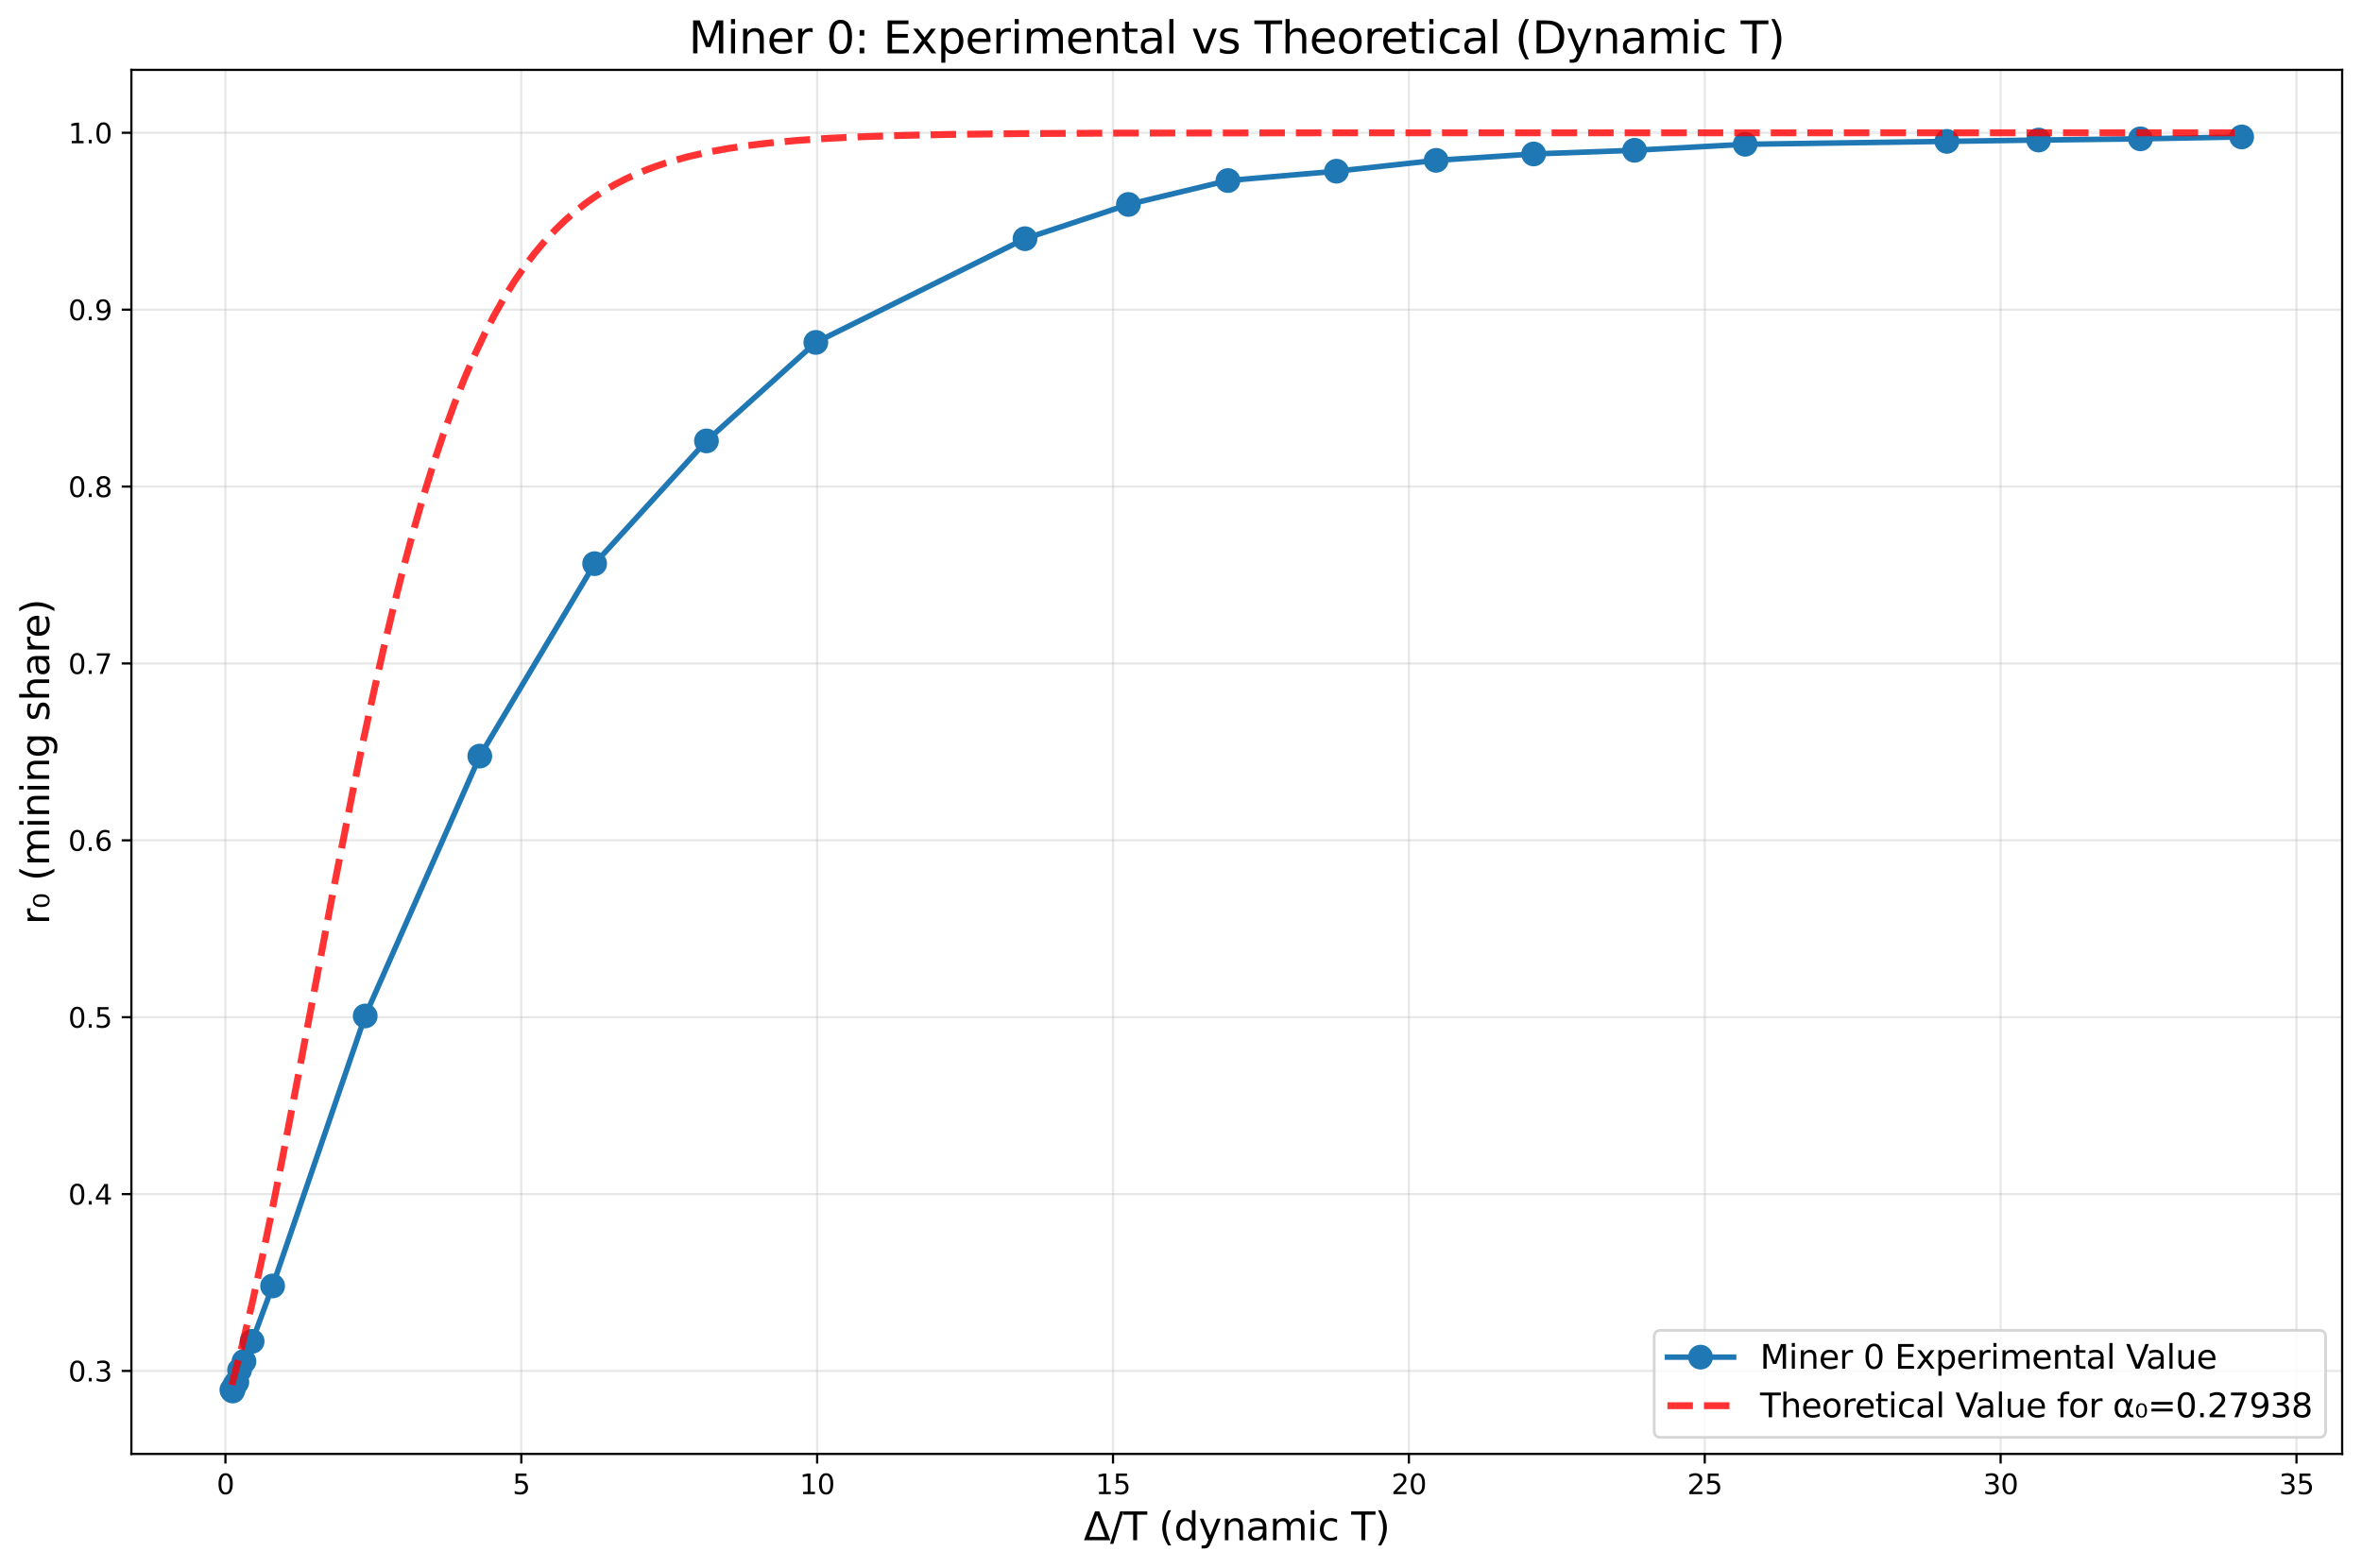 <?xml version="1.0" encoding="utf-8" standalone="no"?>
<!DOCTYPE svg PUBLIC "-//W3C//DTD SVG 1.1//EN"
  "http://www.w3.org/Graphics/SVG/1.1/DTD/svg11.dtd">
<svg xmlns:xlink="http://www.w3.org/1999/xlink" width="856.732pt" height="568.905pt" viewBox="0 0 856.732 568.905" xmlns="http://www.w3.org/2000/svg" version="1.1">
 <defs>
  <style type="text/css">*{stroke-linejoin: round; stroke-linecap: butt}</style>
 </defs>
 <g id="figure_1">
  <g id="patch_1">
   <path d="M 0 568.905 
L 856.732 568.905 
L 856.732 0 
L 0 0 
z
" style="fill: #ffffff"/>
  </g>
  <g id="axes_1">
   <g id="patch_2">
    <path d="M 47.653 527.477 
L 849.533 527.477 
L 849.533 25.358 
L 47.653 25.358 
z
" style="fill: #ffffff"/>
   </g>
   <g id="matplotlib.axis_1">
    <g id="xtick_1">
     <g id="line2d_1">
      <path d="M 81.767 527.477 
L 81.767 25.358 
" clip-path="url(#p41dcb97fe4)" style="fill: none; stroke: #b0b0b0; stroke-opacity: 0.3; stroke-width: 0.8; stroke-linecap: square"/>
     </g>
     <g id="line2d_2">
      <defs>
       <path id="mccdebe6bbb" d="M 0 0 
L 0 3.5 
" style="stroke: #000000; stroke-width: 0.8"/>
      </defs>
      <g>
       <use xlink:href="#mccdebe6bbb" x="81.767" y="527.477" style="stroke: #000000; stroke-width: 0.8"/>
      </g>
     </g>
     <g id="text_1">
      <!-- 0 -->
      <g transform="translate(78.586 542.076) scale(0.1 -0.1)">
       <defs>
        <path id="DejaVuSans-30" d="M 2034 4250 
Q 1547 4250 1301 3770 
Q 1056 3291 1056 2328 
Q 1056 1369 1301 889 
Q 1547 409 2034 409 
Q 2525 409 2770 889 
Q 3016 1369 3016 2328 
Q 3016 3291 2770 3770 
Q 2525 4250 2034 4250 
z
M 2034 4750 
Q 2819 4750 3233 4129 
Q 3647 3509 3647 2328 
Q 3647 1150 3233 529 
Q 2819 -91 2034 -91 
Q 1250 -91 836 529 
Q 422 1150 422 2328 
Q 422 3509 836 4129 
Q 1250 4750 2034 4750 
z
" transform="scale(0.016)"/>
       </defs>
       <use xlink:href="#DejaVuSans-30"/>
      </g>
     </g>
    </g>
    <g id="xtick_2">
     <g id="line2d_3">
      <path d="M 189.082 527.477 
L 189.082 25.358 
" clip-path="url(#p41dcb97fe4)" style="fill: none; stroke: #b0b0b0; stroke-opacity: 0.3; stroke-width: 0.8; stroke-linecap: square"/>
     </g>
     <g id="line2d_4">
      <g>
       <use xlink:href="#mccdebe6bbb" x="189.082" y="527.477" style="stroke: #000000; stroke-width: 0.8"/>
      </g>
     </g>
     <g id="text_2">
      <!-- 5 -->
      <g transform="translate(185.901 542.076) scale(0.1 -0.1)">
       <defs>
        <path id="DejaVuSans-35" d="M 691 4666 
L 3169 4666 
L 3169 4134 
L 1269 4134 
L 1269 2991 
Q 1406 3038 1543 3061 
Q 1681 3084 1819 3084 
Q 2600 3084 3056 2656 
Q 3513 2228 3513 1497 
Q 3513 744 3044 326 
Q 2575 -91 1722 -91 
Q 1428 -91 1123 -41 
Q 819 9 494 109 
L 494 744 
Q 775 591 1075 516 
Q 1375 441 1709 441 
Q 2250 441 2565 725 
Q 2881 1009 2881 1497 
Q 2881 1984 2565 2268 
Q 2250 2553 1709 2553 
Q 1456 2553 1204 2497 
Q 953 2441 691 2322 
L 691 4666 
z
" transform="scale(0.016)"/>
       </defs>
       <use xlink:href="#DejaVuSans-35"/>
      </g>
     </g>
    </g>
    <g id="xtick_3">
     <g id="line2d_5">
      <path d="M 296.396 527.477 
L 296.396 25.358 
" clip-path="url(#p41dcb97fe4)" style="fill: none; stroke: #b0b0b0; stroke-opacity: 0.3; stroke-width: 0.8; stroke-linecap: square"/>
     </g>
     <g id="line2d_6">
      <g>
       <use xlink:href="#mccdebe6bbb" x="296.396" y="527.477" style="stroke: #000000; stroke-width: 0.8"/>
      </g>
     </g>
     <g id="text_3">
      <!-- 10 -->
      <g transform="translate(290.034 542.076) scale(0.1 -0.1)">
       <defs>
        <path id="DejaVuSans-31" d="M 794 531 
L 1825 531 
L 1825 4091 
L 703 3866 
L 703 4441 
L 1819 4666 
L 2450 4666 
L 2450 531 
L 3481 531 
L 3481 0 
L 794 0 
L 794 531 
z
" transform="scale(0.016)"/>
       </defs>
       <use xlink:href="#DejaVuSans-31"/>
       <use xlink:href="#DejaVuSans-30" transform="translate(63.623 0)"/>
      </g>
     </g>
    </g>
    <g id="xtick_4">
     <g id="line2d_7">
      <path d="M 403.711 527.477 
L 403.711 25.358 
" clip-path="url(#p41dcb97fe4)" style="fill: none; stroke: #b0b0b0; stroke-opacity: 0.3; stroke-width: 0.8; stroke-linecap: square"/>
     </g>
     <g id="line2d_8">
      <g>
       <use xlink:href="#mccdebe6bbb" x="403.711" y="527.477" style="stroke: #000000; stroke-width: 0.8"/>
      </g>
     </g>
     <g id="text_4">
      <!-- 15 -->
      <g transform="translate(397.348 542.076) scale(0.1 -0.1)">
       <use xlink:href="#DejaVuSans-31"/>
       <use xlink:href="#DejaVuSans-35" transform="translate(63.623 0)"/>
      </g>
     </g>
    </g>
    <g id="xtick_5">
     <g id="line2d_9">
      <path d="M 511.025 527.477 
L 511.025 25.358 
" clip-path="url(#p41dcb97fe4)" style="fill: none; stroke: #b0b0b0; stroke-opacity: 0.3; stroke-width: 0.8; stroke-linecap: square"/>
     </g>
     <g id="line2d_10">
      <g>
       <use xlink:href="#mccdebe6bbb" x="511.025" y="527.477" style="stroke: #000000; stroke-width: 0.8"/>
      </g>
     </g>
     <g id="text_5">
      <!-- 20 -->
      <g transform="translate(504.663 542.076) scale(0.1 -0.1)">
       <defs>
        <path id="DejaVuSans-32" d="M 1228 531 
L 3431 531 
L 3431 0 
L 469 0 
L 469 531 
Q 828 903 1448 1529 
Q 2069 2156 2228 2338 
Q 2531 2678 2651 2914 
Q 2772 3150 2772 3378 
Q 2772 3750 2511 3984 
Q 2250 4219 1831 4219 
Q 1534 4219 1204 4116 
Q 875 4013 500 3803 
L 500 4441 
Q 881 4594 1212 4672 
Q 1544 4750 1819 4750 
Q 2544 4750 2975 4387 
Q 3406 4025 3406 3419 
Q 3406 3131 3298 2873 
Q 3191 2616 2906 2266 
Q 2828 2175 2409 1742 
Q 1991 1309 1228 531 
z
" transform="scale(0.016)"/>
       </defs>
       <use xlink:href="#DejaVuSans-32"/>
       <use xlink:href="#DejaVuSans-30" transform="translate(63.623 0)"/>
      </g>
     </g>
    </g>
    <g id="xtick_6">
     <g id="line2d_11">
      <path d="M 618.34 527.477 
L 618.34 25.358 
" clip-path="url(#p41dcb97fe4)" style="fill: none; stroke: #b0b0b0; stroke-opacity: 0.3; stroke-width: 0.8; stroke-linecap: square"/>
     </g>
     <g id="line2d_12">
      <g>
       <use xlink:href="#mccdebe6bbb" x="618.34" y="527.477" style="stroke: #000000; stroke-width: 0.8"/>
      </g>
     </g>
     <g id="text_6">
      <!-- 25 -->
      <g transform="translate(611.978 542.076) scale(0.1 -0.1)">
       <use xlink:href="#DejaVuSans-32"/>
       <use xlink:href="#DejaVuSans-35" transform="translate(63.623 0)"/>
      </g>
     </g>
    </g>
    <g id="xtick_7">
     <g id="line2d_13">
      <path d="M 725.655 527.477 
L 725.655 25.358 
" clip-path="url(#p41dcb97fe4)" style="fill: none; stroke: #b0b0b0; stroke-opacity: 0.3; stroke-width: 0.8; stroke-linecap: square"/>
     </g>
     <g id="line2d_14">
      <g>
       <use xlink:href="#mccdebe6bbb" x="725.655" y="527.477" style="stroke: #000000; stroke-width: 0.8"/>
      </g>
     </g>
     <g id="text_7">
      <!-- 30 -->
      <g transform="translate(719.292 542.076) scale(0.1 -0.1)">
       <defs>
        <path id="DejaVuSans-33" d="M 2597 2516 
Q 3050 2419 3304 2112 
Q 3559 1806 3559 1356 
Q 3559 666 3084 287 
Q 2609 -91 1734 -91 
Q 1441 -91 1130 -33 
Q 819 25 488 141 
L 488 750 
Q 750 597 1062 519 
Q 1375 441 1716 441 
Q 2309 441 2620 675 
Q 2931 909 2931 1356 
Q 2931 1769 2642 2001 
Q 2353 2234 1838 2234 
L 1294 2234 
L 1294 2753 
L 1863 2753 
Q 2328 2753 2575 2939 
Q 2822 3125 2822 3475 
Q 2822 3834 2567 4026 
Q 2313 4219 1838 4219 
Q 1578 4219 1281 4162 
Q 984 4106 628 3988 
L 628 4550 
Q 988 4650 1302 4700 
Q 1616 4750 1894 4750 
Q 2613 4750 3031 4423 
Q 3450 4097 3450 3541 
Q 3450 3153 3228 2886 
Q 3006 2619 2597 2516 
z
" transform="scale(0.016)"/>
       </defs>
       <use xlink:href="#DejaVuSans-33"/>
       <use xlink:href="#DejaVuSans-30" transform="translate(63.623 0)"/>
      </g>
     </g>
    </g>
    <g id="xtick_8">
     <g id="line2d_15">
      <path d="M 832.969 527.477 
L 832.969 25.358 
" clip-path="url(#p41dcb97fe4)" style="fill: none; stroke: #b0b0b0; stroke-opacity: 0.3; stroke-width: 0.8; stroke-linecap: square"/>
     </g>
     <g id="line2d_16">
      <g>
       <use xlink:href="#mccdebe6bbb" x="832.969" y="527.477" style="stroke: #000000; stroke-width: 0.8"/>
      </g>
     </g>
     <g id="text_8">
      <!-- 35 -->
      <g transform="translate(826.607 542.076) scale(0.1 -0.1)">
       <use xlink:href="#DejaVuSans-33"/>
       <use xlink:href="#DejaVuSans-35" transform="translate(63.623 0)"/>
      </g>
     </g>
    </g>
    <g id="text_9">
     <!-- Δ/T (dynamic T) -->
     <g transform="translate(393.058 558.793) scale(0.14 -0.14)">
      <defs>
       <path id="DejaVuSans-394" d="M 2188 4044 
L 906 525 
L 3472 525 
L 2188 4044 
z
M 50 0 
L 1831 4666 
L 2547 4666 
L 4325 0 
L 50 0 
z
" transform="scale(0.016)"/>
       <path id="DejaVuSans-2f" d="M 1625 4666 
L 2156 4666 
L 531 -594 
L 0 -594 
L 1625 4666 
z
" transform="scale(0.016)"/>
       <path id="DejaVuSans-54" d="M -19 4666 
L 3928 4666 
L 3928 4134 
L 2272 4134 
L 2272 0 
L 1638 0 
L 1638 4134 
L -19 4134 
L -19 4666 
z
" transform="scale(0.016)"/>
       <path id="DejaVuSans-20" transform="scale(0.016)"/>
       <path id="DejaVuSans-28" d="M 1984 4856 
Q 1566 4138 1362 3434 
Q 1159 2731 1159 2009 
Q 1159 1288 1364 580 
Q 1569 -128 1984 -844 
L 1484 -844 
Q 1016 -109 783 600 
Q 550 1309 550 2009 
Q 550 2706 781 3412 
Q 1013 4119 1484 4856 
L 1984 4856 
z
" transform="scale(0.016)"/>
       <path id="DejaVuSans-64" d="M 2906 2969 
L 2906 4863 
L 3481 4863 
L 3481 0 
L 2906 0 
L 2906 525 
Q 2725 213 2448 61 
Q 2172 -91 1784 -91 
Q 1150 -91 751 415 
Q 353 922 353 1747 
Q 353 2572 751 3078 
Q 1150 3584 1784 3584 
Q 2172 3584 2448 3432 
Q 2725 3281 2906 2969 
z
M 947 1747 
Q 947 1113 1208 752 
Q 1469 391 1925 391 
Q 2381 391 2643 752 
Q 2906 1113 2906 1747 
Q 2906 2381 2643 2742 
Q 2381 3103 1925 3103 
Q 1469 3103 1208 2742 
Q 947 2381 947 1747 
z
" transform="scale(0.016)"/>
       <path id="DejaVuSans-79" d="M 2059 -325 
Q 1816 -950 1584 -1140 
Q 1353 -1331 966 -1331 
L 506 -1331 
L 506 -850 
L 844 -850 
Q 1081 -850 1212 -737 
Q 1344 -625 1503 -206 
L 1606 56 
L 191 3500 
L 800 3500 
L 1894 763 
L 2988 3500 
L 3597 3500 
L 2059 -325 
z
" transform="scale(0.016)"/>
       <path id="DejaVuSans-6e" d="M 3513 2113 
L 3513 0 
L 2938 0 
L 2938 2094 
Q 2938 2591 2744 2837 
Q 2550 3084 2163 3084 
Q 1697 3084 1428 2787 
Q 1159 2491 1159 1978 
L 1159 0 
L 581 0 
L 581 3500 
L 1159 3500 
L 1159 2956 
Q 1366 3272 1645 3428 
Q 1925 3584 2291 3584 
Q 2894 3584 3203 3211 
Q 3513 2838 3513 2113 
z
" transform="scale(0.016)"/>
       <path id="DejaVuSans-61" d="M 2194 1759 
Q 1497 1759 1228 1600 
Q 959 1441 959 1056 
Q 959 750 1161 570 
Q 1363 391 1709 391 
Q 2188 391 2477 730 
Q 2766 1069 2766 1631 
L 2766 1759 
L 2194 1759 
z
M 3341 1997 
L 3341 0 
L 2766 0 
L 2766 531 
Q 2569 213 2275 61 
Q 1981 -91 1556 -91 
Q 1019 -91 701 211 
Q 384 513 384 1019 
Q 384 1609 779 1909 
Q 1175 2209 1959 2209 
L 2766 2209 
L 2766 2266 
Q 2766 2663 2505 2880 
Q 2244 3097 1772 3097 
Q 1472 3097 1187 3025 
Q 903 2953 641 2809 
L 641 3341 
Q 956 3463 1253 3523 
Q 1550 3584 1831 3584 
Q 2591 3584 2966 3190 
Q 3341 2797 3341 1997 
z
" transform="scale(0.016)"/>
       <path id="DejaVuSans-6d" d="M 3328 2828 
Q 3544 3216 3844 3400 
Q 4144 3584 4550 3584 
Q 5097 3584 5394 3201 
Q 5691 2819 5691 2113 
L 5691 0 
L 5113 0 
L 5113 2094 
Q 5113 2597 4934 2840 
Q 4756 3084 4391 3084 
Q 3944 3084 3684 2787 
Q 3425 2491 3425 1978 
L 3425 0 
L 2847 0 
L 2847 2094 
Q 2847 2600 2669 2842 
Q 2491 3084 2119 3084 
Q 1678 3084 1418 2786 
Q 1159 2488 1159 1978 
L 1159 0 
L 581 0 
L 581 3500 
L 1159 3500 
L 1159 2956 
Q 1356 3278 1631 3431 
Q 1906 3584 2284 3584 
Q 2666 3584 2933 3390 
Q 3200 3197 3328 2828 
z
" transform="scale(0.016)"/>
       <path id="DejaVuSans-69" d="M 603 3500 
L 1178 3500 
L 1178 0 
L 603 0 
L 603 3500 
z
M 603 4863 
L 1178 4863 
L 1178 4134 
L 603 4134 
L 603 4863 
z
" transform="scale(0.016)"/>
       <path id="DejaVuSans-63" d="M 3122 3366 
L 3122 2828 
Q 2878 2963 2633 3030 
Q 2388 3097 2138 3097 
Q 1578 3097 1268 2742 
Q 959 2388 959 1747 
Q 959 1106 1268 751 
Q 1578 397 2138 397 
Q 2388 397 2633 464 
Q 2878 531 3122 666 
L 3122 134 
Q 2881 22 2623 -34 
Q 2366 -91 2075 -91 
Q 1284 -91 818 406 
Q 353 903 353 1747 
Q 353 2603 823 3093 
Q 1294 3584 2113 3584 
Q 2378 3584 2631 3529 
Q 2884 3475 3122 3366 
z
" transform="scale(0.016)"/>
       <path id="DejaVuSans-29" d="M 513 4856 
L 1013 4856 
Q 1481 4119 1714 3412 
Q 1947 2706 1947 2009 
Q 1947 1309 1714 600 
Q 1481 -109 1013 -844 
L 513 -844 
Q 928 -128 1133 580 
Q 1338 1288 1338 2009 
Q 1338 2731 1133 3434 
Q 928 4138 513 4856 
z
" transform="scale(0.016)"/>
      </defs>
      <use xlink:href="#DejaVuSans-394"/>
      <use xlink:href="#DejaVuSans-2f" transform="translate(68.408 0)"/>
      <use xlink:href="#DejaVuSans-54" transform="translate(102.1 0)"/>
      <use xlink:href="#DejaVuSans-20" transform="translate(163.184 0)"/>
      <use xlink:href="#DejaVuSans-28" transform="translate(194.971 0)"/>
      <use xlink:href="#DejaVuSans-64" transform="translate(233.984 0)"/>
      <use xlink:href="#DejaVuSans-79" transform="translate(297.461 0)"/>
      <use xlink:href="#DejaVuSans-6e" transform="translate(356.641 0)"/>
      <use xlink:href="#DejaVuSans-61" transform="translate(420.02 0)"/>
      <use xlink:href="#DejaVuSans-6d" transform="translate(481.299 0)"/>
      <use xlink:href="#DejaVuSans-69" transform="translate(578.711 0)"/>
      <use xlink:href="#DejaVuSans-63" transform="translate(606.494 0)"/>
      <use xlink:href="#DejaVuSans-20" transform="translate(661.475 0)"/>
      <use xlink:href="#DejaVuSans-54" transform="translate(693.262 0)"/>
      <use xlink:href="#DejaVuSans-29" transform="translate(754.346 0)"/>
     </g>
    </g>
   </g>
   <g id="matplotlib.axis_2">
    <g id="ytick_1">
     <g id="line2d_17">
      <path d="M 47.653 497.383 
L 849.533 497.383 
" clip-path="url(#p41dcb97fe4)" style="fill: none; stroke: #b0b0b0; stroke-opacity: 0.3; stroke-width: 0.8; stroke-linecap: square"/>
     </g>
     <g id="line2d_18">
      <defs>
       <path id="me0d3c11b0d" d="M 0 0 
L -3.5 0 
" style="stroke: #000000; stroke-width: 0.8"/>
      </defs>
      <g>
       <use xlink:href="#me0d3c11b0d" x="47.653" y="497.383" style="stroke: #000000; stroke-width: 0.8"/>
      </g>
     </g>
     <g id="text_10">
      <!-- 0.3 -->
      <g transform="translate(24.749 501.182) scale(0.1 -0.1)">
       <defs>
        <path id="DejaVuSans-2e" d="M 684 794 
L 1344 794 
L 1344 0 
L 684 0 
L 684 794 
z
" transform="scale(0.016)"/>
       </defs>
       <use xlink:href="#DejaVuSans-30"/>
       <use xlink:href="#DejaVuSans-2e" transform="translate(63.623 0)"/>
       <use xlink:href="#DejaVuSans-33" transform="translate(95.41 0)"/>
      </g>
     </g>
    </g>
    <g id="ytick_2">
     <g id="line2d_19">
      <path d="M 47.653 433.211 
L 849.533 433.211 
" clip-path="url(#p41dcb97fe4)" style="fill: none; stroke: #b0b0b0; stroke-opacity: 0.3; stroke-width: 0.8; stroke-linecap: square"/>
     </g>
     <g id="line2d_20">
      <g>
       <use xlink:href="#me0d3c11b0d" x="47.653" y="433.211" style="stroke: #000000; stroke-width: 0.8"/>
      </g>
     </g>
     <g id="text_11">
      <!-- 0.4 -->
      <g transform="translate(24.749 437.011) scale(0.1 -0.1)">
       <defs>
        <path id="DejaVuSans-34" d="M 2419 4116 
L 825 1625 
L 2419 1625 
L 2419 4116 
z
M 2253 4666 
L 3047 4666 
L 3047 1625 
L 3713 1625 
L 3713 1100 
L 3047 1100 
L 3047 0 
L 2419 0 
L 2419 1100 
L 313 1100 
L 313 1709 
L 2253 4666 
z
" transform="scale(0.016)"/>
       </defs>
       <use xlink:href="#DejaVuSans-30"/>
       <use xlink:href="#DejaVuSans-2e" transform="translate(63.623 0)"/>
       <use xlink:href="#DejaVuSans-34" transform="translate(95.41 0)"/>
      </g>
     </g>
    </g>
    <g id="ytick_3">
     <g id="line2d_21">
      <path d="M 47.653 369.04 
L 849.533 369.04 
" clip-path="url(#p41dcb97fe4)" style="fill: none; stroke: #b0b0b0; stroke-opacity: 0.3; stroke-width: 0.8; stroke-linecap: square"/>
     </g>
     <g id="line2d_22">
      <g>
       <use xlink:href="#me0d3c11b0d" x="47.653" y="369.04" style="stroke: #000000; stroke-width: 0.8"/>
      </g>
     </g>
     <g id="text_12">
      <!-- 0.5 -->
      <g transform="translate(24.749 372.839) scale(0.1 -0.1)">
       <use xlink:href="#DejaVuSans-30"/>
       <use xlink:href="#DejaVuSans-2e" transform="translate(63.623 0)"/>
       <use xlink:href="#DejaVuSans-35" transform="translate(95.41 0)"/>
      </g>
     </g>
    </g>
    <g id="ytick_4">
     <g id="line2d_23">
      <path d="M 47.653 304.868 
L 849.533 304.868 
" clip-path="url(#p41dcb97fe4)" style="fill: none; stroke: #b0b0b0; stroke-opacity: 0.3; stroke-width: 0.8; stroke-linecap: square"/>
     </g>
     <g id="line2d_24">
      <g>
       <use xlink:href="#me0d3c11b0d" x="47.653" y="304.868" style="stroke: #000000; stroke-width: 0.8"/>
      </g>
     </g>
     <g id="text_13">
      <!-- 0.6 -->
      <g transform="translate(24.749 308.667) scale(0.1 -0.1)">
       <defs>
        <path id="DejaVuSans-36" d="M 2113 2584 
Q 1688 2584 1439 2293 
Q 1191 2003 1191 1497 
Q 1191 994 1439 701 
Q 1688 409 2113 409 
Q 2538 409 2786 701 
Q 3034 994 3034 1497 
Q 3034 2003 2786 2293 
Q 2538 2584 2113 2584 
z
M 3366 4563 
L 3366 3988 
Q 3128 4100 2886 4159 
Q 2644 4219 2406 4219 
Q 1781 4219 1451 3797 
Q 1122 3375 1075 2522 
Q 1259 2794 1537 2939 
Q 1816 3084 2150 3084 
Q 2853 3084 3261 2657 
Q 3669 2231 3669 1497 
Q 3669 778 3244 343 
Q 2819 -91 2113 -91 
Q 1303 -91 875 529 
Q 447 1150 447 2328 
Q 447 3434 972 4092 
Q 1497 4750 2381 4750 
Q 2619 4750 2861 4703 
Q 3103 4656 3366 4563 
z
" transform="scale(0.016)"/>
       </defs>
       <use xlink:href="#DejaVuSans-30"/>
       <use xlink:href="#DejaVuSans-2e" transform="translate(63.623 0)"/>
       <use xlink:href="#DejaVuSans-36" transform="translate(95.41 0)"/>
      </g>
     </g>
    </g>
    <g id="ytick_5">
     <g id="line2d_25">
      <path d="M 47.653 240.696 
L 849.533 240.696 
" clip-path="url(#p41dcb97fe4)" style="fill: none; stroke: #b0b0b0; stroke-opacity: 0.3; stroke-width: 0.8; stroke-linecap: square"/>
     </g>
     <g id="line2d_26">
      <g>
       <use xlink:href="#me0d3c11b0d" x="47.653" y="240.696" style="stroke: #000000; stroke-width: 0.8"/>
      </g>
     </g>
     <g id="text_14">
      <!-- 0.7 -->
      <g transform="translate(24.749 244.496) scale(0.1 -0.1)">
       <defs>
        <path id="DejaVuSans-37" d="M 525 4666 
L 3525 4666 
L 3525 4397 
L 1831 0 
L 1172 0 
L 2766 4134 
L 525 4134 
L 525 4666 
z
" transform="scale(0.016)"/>
       </defs>
       <use xlink:href="#DejaVuSans-30"/>
       <use xlink:href="#DejaVuSans-2e" transform="translate(63.623 0)"/>
       <use xlink:href="#DejaVuSans-37" transform="translate(95.41 0)"/>
      </g>
     </g>
    </g>
    <g id="ytick_6">
     <g id="line2d_27">
      <path d="M 47.653 176.525 
L 849.533 176.525 
" clip-path="url(#p41dcb97fe4)" style="fill: none; stroke: #b0b0b0; stroke-opacity: 0.3; stroke-width: 0.8; stroke-linecap: square"/>
     </g>
     <g id="line2d_28">
      <g>
       <use xlink:href="#me0d3c11b0d" x="47.653" y="176.525" style="stroke: #000000; stroke-width: 0.8"/>
      </g>
     </g>
     <g id="text_15">
      <!-- 0.8 -->
      <g transform="translate(24.749 180.324) scale(0.1 -0.1)">
       <defs>
        <path id="DejaVuSans-38" d="M 2034 2216 
Q 1584 2216 1326 1975 
Q 1069 1734 1069 1313 
Q 1069 891 1326 650 
Q 1584 409 2034 409 
Q 2484 409 2743 651 
Q 3003 894 3003 1313 
Q 3003 1734 2745 1975 
Q 2488 2216 2034 2216 
z
M 1403 2484 
Q 997 2584 770 2862 
Q 544 3141 544 3541 
Q 544 4100 942 4425 
Q 1341 4750 2034 4750 
Q 2731 4750 3128 4425 
Q 3525 4100 3525 3541 
Q 3525 3141 3298 2862 
Q 3072 2584 2669 2484 
Q 3125 2378 3379 2068 
Q 3634 1759 3634 1313 
Q 3634 634 3220 271 
Q 2806 -91 2034 -91 
Q 1263 -91 848 271 
Q 434 634 434 1313 
Q 434 1759 690 2068 
Q 947 2378 1403 2484 
z
M 1172 3481 
Q 1172 3119 1398 2916 
Q 1625 2713 2034 2713 
Q 2441 2713 2670 2916 
Q 2900 3119 2900 3481 
Q 2900 3844 2670 4047 
Q 2441 4250 2034 4250 
Q 1625 4250 1398 4047 
Q 1172 3844 1172 3481 
z
" transform="scale(0.016)"/>
       </defs>
       <use xlink:href="#DejaVuSans-30"/>
       <use xlink:href="#DejaVuSans-2e" transform="translate(63.623 0)"/>
       <use xlink:href="#DejaVuSans-38" transform="translate(95.41 0)"/>
      </g>
     </g>
    </g>
    <g id="ytick_7">
     <g id="line2d_29">
      <path d="M 47.653 112.353 
L 849.533 112.353 
" clip-path="url(#p41dcb97fe4)" style="fill: none; stroke: #b0b0b0; stroke-opacity: 0.3; stroke-width: 0.8; stroke-linecap: square"/>
     </g>
     <g id="line2d_30">
      <g>
       <use xlink:href="#me0d3c11b0d" x="47.653" y="112.353" style="stroke: #000000; stroke-width: 0.8"/>
      </g>
     </g>
     <g id="text_16">
      <!-- 0.9 -->
      <g transform="translate(24.749 116.152) scale(0.1 -0.1)">
       <defs>
        <path id="DejaVuSans-39" d="M 703 97 
L 703 672 
Q 941 559 1184 500 
Q 1428 441 1663 441 
Q 2288 441 2617 861 
Q 2947 1281 2994 2138 
Q 2813 1869 2534 1725 
Q 2256 1581 1919 1581 
Q 1219 1581 811 2004 
Q 403 2428 403 3163 
Q 403 3881 828 4315 
Q 1253 4750 1959 4750 
Q 2769 4750 3195 4129 
Q 3622 3509 3622 2328 
Q 3622 1225 3098 567 
Q 2575 -91 1691 -91 
Q 1453 -91 1209 -44 
Q 966 3 703 97 
z
M 1959 2075 
Q 2384 2075 2632 2365 
Q 2881 2656 2881 3163 
Q 2881 3666 2632 3958 
Q 2384 4250 1959 4250 
Q 1534 4250 1286 3958 
Q 1038 3666 1038 3163 
Q 1038 2656 1286 2365 
Q 1534 2075 1959 2075 
z
" transform="scale(0.016)"/>
       </defs>
       <use xlink:href="#DejaVuSans-30"/>
       <use xlink:href="#DejaVuSans-2e" transform="translate(63.623 0)"/>
       <use xlink:href="#DejaVuSans-39" transform="translate(95.41 0)"/>
      </g>
     </g>
    </g>
    <g id="ytick_8">
     <g id="line2d_31">
      <path d="M 47.653 48.181 
L 849.533 48.181 
" clip-path="url(#p41dcb97fe4)" style="fill: none; stroke: #b0b0b0; stroke-opacity: 0.3; stroke-width: 0.8; stroke-linecap: square"/>
     </g>
     <g id="line2d_32">
      <g>
       <use xlink:href="#me0d3c11b0d" x="47.653" y="48.181" style="stroke: #000000; stroke-width: 0.8"/>
      </g>
     </g>
     <g id="text_17">
      <!-- 1.0 -->
      <g transform="translate(24.749 51.98) scale(0.1 -0.1)">
       <use xlink:href="#DejaVuSans-31"/>
       <use xlink:href="#DejaVuSans-2e" transform="translate(63.623 0)"/>
       <use xlink:href="#DejaVuSans-30" transform="translate(95.41 0)"/>
      </g>
     </g>
    </g>
    <g id="text_18">
     <!-- r₀ (mining share) -->
     <g transform="translate(17.838 335.437) rotate(-90) scale(0.14 -0.14)">
      <defs>
       <path id="DejaVuSans-72" d="M 2631 2963 
Q 2534 3019 2420 3045 
Q 2306 3072 2169 3072 
Q 1681 3072 1420 2755 
Q 1159 2438 1159 1844 
L 1159 0 
L 581 0 
L 581 3500 
L 1159 3500 
L 1159 2956 
Q 1341 3275 1631 3429 
Q 1922 3584 2338 3584 
Q 2397 3584 2469 3576 
Q 2541 3569 2628 3553 
L 2631 2963 
z
" transform="scale(0.016)"/>
       <path id="DejaVuSans-2080" d="M 1781 2091 
Q 1625 2360 1309 2360 
Q 994 2360 838 2091 
Q 678 1822 678 1285 
Q 678 744 838 476 
Q 994 207 1309 207 
Q 1625 207 1781 476 
Q 1941 744 1941 1285 
Q 1941 1822 1781 2091 
z
M 1309 2638 
Q 1813 2638 2078 2291 
Q 2344 1944 2344 1285 
Q 2344 622 2078 275 
Q 1813 -71 1309 -71 
Q 803 -71 537 275 
Q 272 622 272 1285 
Q 272 1944 537 2291 
Q 803 2638 1309 2638 
z
" transform="scale(0.016)"/>
       <path id="DejaVuSans-67" d="M 2906 1791 
Q 2906 2416 2648 2759 
Q 2391 3103 1925 3103 
Q 1463 3103 1205 2759 
Q 947 2416 947 1791 
Q 947 1169 1205 825 
Q 1463 481 1925 481 
Q 2391 481 2648 825 
Q 2906 1169 2906 1791 
z
M 3481 434 
Q 3481 -459 3084 -895 
Q 2688 -1331 1869 -1331 
Q 1566 -1331 1297 -1286 
Q 1028 -1241 775 -1147 
L 775 -588 
Q 1028 -725 1275 -790 
Q 1522 -856 1778 -856 
Q 2344 -856 2625 -561 
Q 2906 -266 2906 331 
L 2906 616 
Q 2728 306 2450 153 
Q 2172 0 1784 0 
Q 1141 0 747 490 
Q 353 981 353 1791 
Q 353 2603 747 3093 
Q 1141 3584 1784 3584 
Q 2172 3584 2450 3431 
Q 2728 3278 2906 2969 
L 2906 3500 
L 3481 3500 
L 3481 434 
z
" transform="scale(0.016)"/>
       <path id="DejaVuSans-73" d="M 2834 3397 
L 2834 2853 
Q 2591 2978 2328 3040 
Q 2066 3103 1784 3103 
Q 1356 3103 1142 2972 
Q 928 2841 928 2578 
Q 928 2378 1081 2264 
Q 1234 2150 1697 2047 
L 1894 2003 
Q 2506 1872 2764 1633 
Q 3022 1394 3022 966 
Q 3022 478 2636 193 
Q 2250 -91 1575 -91 
Q 1294 -91 989 -36 
Q 684 19 347 128 
L 347 722 
Q 666 556 975 473 
Q 1284 391 1588 391 
Q 1994 391 2212 530 
Q 2431 669 2431 922 
Q 2431 1156 2273 1281 
Q 2116 1406 1581 1522 
L 1381 1569 
Q 847 1681 609 1914 
Q 372 2147 372 2553 
Q 372 3047 722 3315 
Q 1072 3584 1716 3584 
Q 2034 3584 2315 3537 
Q 2597 3491 2834 3397 
z
" transform="scale(0.016)"/>
       <path id="DejaVuSans-68" d="M 3513 2113 
L 3513 0 
L 2938 0 
L 2938 2094 
Q 2938 2591 2744 2837 
Q 2550 3084 2163 3084 
Q 1697 3084 1428 2787 
Q 1159 2491 1159 1978 
L 1159 0 
L 581 0 
L 581 4863 
L 1159 4863 
L 1159 2956 
Q 1366 3272 1645 3428 
Q 1925 3584 2291 3584 
Q 2894 3584 3203 3211 
Q 3513 2838 3513 2113 
z
" transform="scale(0.016)"/>
       <path id="DejaVuSans-65" d="M 3597 1894 
L 3597 1613 
L 953 1613 
Q 991 1019 1311 708 
Q 1631 397 2203 397 
Q 2534 397 2845 478 
Q 3156 559 3463 722 
L 3463 178 
Q 3153 47 2828 -22 
Q 2503 -91 2169 -91 
Q 1331 -91 842 396 
Q 353 884 353 1716 
Q 353 2575 817 3079 
Q 1281 3584 2069 3584 
Q 2775 3584 3186 3129 
Q 3597 2675 3597 1894 
z
M 3022 2063 
Q 3016 2534 2758 2815 
Q 2500 3097 2075 3097 
Q 1594 3097 1305 2825 
Q 1016 2553 972 2059 
L 3022 2063 
z
" transform="scale(0.016)"/>
      </defs>
      <use xlink:href="#DejaVuSans-72"/>
      <use xlink:href="#DejaVuSans-2080" transform="translate(41.113 0)"/>
      <use xlink:href="#DejaVuSans-20" transform="translate(81.201 0)"/>
      <use xlink:href="#DejaVuSans-28" transform="translate(112.988 0)"/>
      <use xlink:href="#DejaVuSans-6d" transform="translate(152.002 0)"/>
      <use xlink:href="#DejaVuSans-69" transform="translate(249.414 0)"/>
      <use xlink:href="#DejaVuSans-6e" transform="translate(277.197 0)"/>
      <use xlink:href="#DejaVuSans-69" transform="translate(340.576 0)"/>
      <use xlink:href="#DejaVuSans-6e" transform="translate(368.359 0)"/>
      <use xlink:href="#DejaVuSans-67" transform="translate(431.738 0)"/>
      <use xlink:href="#DejaVuSans-20" transform="translate(495.215 0)"/>
      <use xlink:href="#DejaVuSans-73" transform="translate(527.002 0)"/>
      <use xlink:href="#DejaVuSans-68" transform="translate(579.102 0)"/>
      <use xlink:href="#DejaVuSans-61" transform="translate(642.48 0)"/>
      <use xlink:href="#DejaVuSans-72" transform="translate(703.76 0)"/>
      <use xlink:href="#DejaVuSans-65" transform="translate(742.623 0)"/>
      <use xlink:href="#DejaVuSans-29" transform="translate(804.146 0)"/>
     </g>
    </g>
   </g>
   <g id="line2d_33">
    <path d="M 84.102 504.275 
L 84.39 504.654 
L 84.751 503.486 
L 85.237 502.35 
L 85.904 501.42 
L 86.886 497.12 
L 88.479 493.912 
L 91.453 486.641 
L 98.88 466.549 
L 132.462 368.591 
L 174.03 274.309 
L 215.682 204.497 
L 256.242 159.962 
L 295.916 124.225 
L 371.784 86.601 
L 409.286 74.177 
L 445.393 65.501 
L 484.753 62.106 
L 520.904 58.173 
L 556.279 55.856 
L 592.876 54.521 
L 633.006 52.346 
L 706.155 51.293 
L 739.44 50.806 
L 776.356 50.369 
L 813.083 49.683 
" clip-path="url(#p41dcb97fe4)" style="fill: none; stroke: #1f77b4; stroke-width: 2; stroke-linecap: square"/>
    <defs>
     <path id="m0b2f532235" d="M 0 4 
C 1.061 4 2.078 3.579 2.828 2.828 
C 3.579 2.078 4 1.061 4 0 
C 4 -1.061 3.579 -2.078 2.828 -2.828 
C 2.078 -3.579 1.061 -4 0 -4 
C -1.061 -4 -2.078 -3.579 -2.828 -2.828 
C -3.579 -2.078 -4 -1.061 -4 0 
C -4 1.061 -3.579 2.078 -2.828 2.828 
C -2.078 3.579 -1.061 4 0 4 
z
" style="stroke: #1f77b4"/>
    </defs>
    <g clip-path="url(#p41dcb97fe4)">
     <use xlink:href="#m0b2f532235" x="84.102" y="504.275" style="fill: #1f77b4; stroke: #1f77b4"/>
     <use xlink:href="#m0b2f532235" x="84.39" y="504.654" style="fill: #1f77b4; stroke: #1f77b4"/>
     <use xlink:href="#m0b2f532235" x="84.751" y="503.486" style="fill: #1f77b4; stroke: #1f77b4"/>
     <use xlink:href="#m0b2f532235" x="85.237" y="502.35" style="fill: #1f77b4; stroke: #1f77b4"/>
     <use xlink:href="#m0b2f532235" x="85.904" y="501.42" style="fill: #1f77b4; stroke: #1f77b4"/>
     <use xlink:href="#m0b2f532235" x="86.886" y="497.12" style="fill: #1f77b4; stroke: #1f77b4"/>
     <use xlink:href="#m0b2f532235" x="88.479" y="493.912" style="fill: #1f77b4; stroke: #1f77b4"/>
     <use xlink:href="#m0b2f532235" x="91.453" y="486.641" style="fill: #1f77b4; stroke: #1f77b4"/>
     <use xlink:href="#m0b2f532235" x="98.88" y="466.549" style="fill: #1f77b4; stroke: #1f77b4"/>
     <use xlink:href="#m0b2f532235" x="132.462" y="368.591" style="fill: #1f77b4; stroke: #1f77b4"/>
     <use xlink:href="#m0b2f532235" x="174.03" y="274.309" style="fill: #1f77b4; stroke: #1f77b4"/>
     <use xlink:href="#m0b2f532235" x="215.682" y="204.497" style="fill: #1f77b4; stroke: #1f77b4"/>
     <use xlink:href="#m0b2f532235" x="256.242" y="159.962" style="fill: #1f77b4; stroke: #1f77b4"/>
     <use xlink:href="#m0b2f532235" x="295.916" y="124.225" style="fill: #1f77b4; stroke: #1f77b4"/>
     <use xlink:href="#m0b2f532235" x="371.784" y="86.601" style="fill: #1f77b4; stroke: #1f77b4"/>
     <use xlink:href="#m0b2f532235" x="409.286" y="74.177" style="fill: #1f77b4; stroke: #1f77b4"/>
     <use xlink:href="#m0b2f532235" x="445.393" y="65.501" style="fill: #1f77b4; stroke: #1f77b4"/>
     <use xlink:href="#m0b2f532235" x="484.753" y="62.106" style="fill: #1f77b4; stroke: #1f77b4"/>
     <use xlink:href="#m0b2f532235" x="520.904" y="58.173" style="fill: #1f77b4; stroke: #1f77b4"/>
     <use xlink:href="#m0b2f532235" x="556.279" y="55.856" style="fill: #1f77b4; stroke: #1f77b4"/>
     <use xlink:href="#m0b2f532235" x="592.876" y="54.521" style="fill: #1f77b4; stroke: #1f77b4"/>
     <use xlink:href="#m0b2f532235" x="633.006" y="52.346" style="fill: #1f77b4; stroke: #1f77b4"/>
     <use xlink:href="#m0b2f532235" x="706.155" y="51.293" style="fill: #1f77b4; stroke: #1f77b4"/>
     <use xlink:href="#m0b2f532235" x="739.44" y="50.806" style="fill: #1f77b4; stroke: #1f77b4"/>
     <use xlink:href="#m0b2f532235" x="776.356" y="50.369" style="fill: #1f77b4; stroke: #1f77b4"/>
     <use xlink:href="#m0b2f532235" x="813.083" y="49.683" style="fill: #1f77b4; stroke: #1f77b4"/>
    </g>
   </g>
   <g id="line2d_34">
    <path d="M 84.102 502.441 
L 87.765 488.383 
L 91.428 472.958 
L 95.091 456.345 
L 98.754 438.739 
L 102.418 420.346 
L 109.744 382.047 
L 120.734 323.857 
L 128.06 286.625 
L 131.724 268.893 
L 135.387 251.884 
L 139.05 235.673 
L 142.713 220.311 
L 146.376 205.833 
L 150.04 192.255 
L 153.703 179.581 
L 157.366 167.8 
L 161.029 156.89 
L 164.693 146.824 
L 168.356 137.565 
L 172.019 129.074 
L 175.682 121.308 
L 179.345 114.222 
L 183.009 107.77 
L 186.672 101.907 
L 190.335 96.588 
L 193.998 91.77 
L 197.662 87.412 
L 201.325 83.476 
L 204.988 79.923 
L 208.651 76.72 
L 212.314 73.834 
L 215.978 71.237 
L 219.641 68.9 
L 223.304 66.798 
L 226.967 64.909 
L 230.631 63.211 
L 234.294 61.687 
L 237.957 60.317 
L 241.62 59.088 
L 248.947 56.993 
L 256.273 55.304 
L 263.6 53.943 
L 270.926 52.845 
L 278.253 51.96 
L 289.242 50.941 
L 300.232 50.201 
L 311.222 49.662 
L 325.874 49.163 
L 344.191 48.772 
L 369.833 48.473 
L 406.465 48.289 
L 479.73 48.196 
L 805.757 48.181 
L 813.083 48.181 
L 813.083 48.181 
" clip-path="url(#p41dcb97fe4)" style="fill: none; stroke-dasharray: 9.25,4; stroke-dashoffset: 0; stroke: #ff0000; stroke-opacity: 0.8; stroke-width: 2.5"/>
   </g>
   <g id="patch_3">
    <path d="M 47.653 527.477 
L 47.653 25.358 
" style="fill: none; stroke: #000000; stroke-width: 0.8; stroke-linejoin: miter; stroke-linecap: square"/>
   </g>
   <g id="patch_4">
    <path d="M 849.533 527.477 
L 849.533 25.358 
" style="fill: none; stroke: #000000; stroke-width: 0.8; stroke-linejoin: miter; stroke-linecap: square"/>
   </g>
   <g id="patch_5">
    <path d="M 47.653 527.477 
L 849.533 527.477 
" style="fill: none; stroke: #000000; stroke-width: 0.8; stroke-linejoin: miter; stroke-linecap: square"/>
   </g>
   <g id="patch_6">
    <path d="M 47.653 25.358 
L 849.533 25.358 
" style="fill: none; stroke: #000000; stroke-width: 0.8; stroke-linejoin: miter; stroke-linecap: square"/>
   </g>
   <g id="text_19">
    <!-- Miner 0: Experimental vs Theoretical (Dynamic T) -->
    <g transform="translate(249.798 19.358) scale(0.16 -0.16)">
     <defs>
      <path id="DejaVuSans-4d" d="M 628 4666 
L 1569 4666 
L 2759 1491 
L 3956 4666 
L 4897 4666 
L 4897 0 
L 4281 0 
L 4281 4097 
L 3078 897 
L 2444 897 
L 1241 4097 
L 1241 0 
L 628 0 
L 628 4666 
z
" transform="scale(0.016)"/>
      <path id="DejaVuSans-3a" d="M 750 794 
L 1409 794 
L 1409 0 
L 750 0 
L 750 794 
z
M 750 3309 
L 1409 3309 
L 1409 2516 
L 750 2516 
L 750 3309 
z
" transform="scale(0.016)"/>
      <path id="DejaVuSans-45" d="M 628 4666 
L 3578 4666 
L 3578 4134 
L 1259 4134 
L 1259 2753 
L 3481 2753 
L 3481 2222 
L 1259 2222 
L 1259 531 
L 3634 531 
L 3634 0 
L 628 0 
L 628 4666 
z
" transform="scale(0.016)"/>
      <path id="DejaVuSans-78" d="M 3513 3500 
L 2247 1797 
L 3578 0 
L 2900 0 
L 1881 1375 
L 863 0 
L 184 0 
L 1544 1831 
L 300 3500 
L 978 3500 
L 1906 2253 
L 2834 3500 
L 3513 3500 
z
" transform="scale(0.016)"/>
      <path id="DejaVuSans-70" d="M 1159 525 
L 1159 -1331 
L 581 -1331 
L 581 3500 
L 1159 3500 
L 1159 2969 
Q 1341 3281 1617 3432 
Q 1894 3584 2278 3584 
Q 2916 3584 3314 3078 
Q 3713 2572 3713 1747 
Q 3713 922 3314 415 
Q 2916 -91 2278 -91 
Q 1894 -91 1617 61 
Q 1341 213 1159 525 
z
M 3116 1747 
Q 3116 2381 2855 2742 
Q 2594 3103 2138 3103 
Q 1681 3103 1420 2742 
Q 1159 2381 1159 1747 
Q 1159 1113 1420 752 
Q 1681 391 2138 391 
Q 2594 391 2855 752 
Q 3116 1113 3116 1747 
z
" transform="scale(0.016)"/>
      <path id="DejaVuSans-74" d="M 1172 4494 
L 1172 3500 
L 2356 3500 
L 2356 3053 
L 1172 3053 
L 1172 1153 
Q 1172 725 1289 603 
Q 1406 481 1766 481 
L 2356 481 
L 2356 0 
L 1766 0 
Q 1100 0 847 248 
Q 594 497 594 1153 
L 594 3053 
L 172 3053 
L 172 3500 
L 594 3500 
L 594 4494 
L 1172 4494 
z
" transform="scale(0.016)"/>
      <path id="DejaVuSans-6c" d="M 603 4863 
L 1178 4863 
L 1178 0 
L 603 0 
L 603 4863 
z
" transform="scale(0.016)"/>
      <path id="DejaVuSans-76" d="M 191 3500 
L 800 3500 
L 1894 563 
L 2988 3500 
L 3597 3500 
L 2284 0 
L 1503 0 
L 191 3500 
z
" transform="scale(0.016)"/>
      <path id="DejaVuSans-6f" d="M 1959 3097 
Q 1497 3097 1228 2736 
Q 959 2375 959 1747 
Q 959 1119 1226 758 
Q 1494 397 1959 397 
Q 2419 397 2687 759 
Q 2956 1122 2956 1747 
Q 2956 2369 2687 2733 
Q 2419 3097 1959 3097 
z
M 1959 3584 
Q 2709 3584 3137 3096 
Q 3566 2609 3566 1747 
Q 3566 888 3137 398 
Q 2709 -91 1959 -91 
Q 1206 -91 779 398 
Q 353 888 353 1747 
Q 353 2609 779 3096 
Q 1206 3584 1959 3584 
z
" transform="scale(0.016)"/>
      <path id="DejaVuSans-44" d="M 1259 4147 
L 1259 519 
L 2022 519 
Q 2988 519 3436 956 
Q 3884 1394 3884 2338 
Q 3884 3275 3436 3711 
Q 2988 4147 2022 4147 
L 1259 4147 
z
M 628 4666 
L 1925 4666 
Q 3281 4666 3915 4102 
Q 4550 3538 4550 2338 
Q 4550 1131 3912 565 
Q 3275 0 1925 0 
L 628 0 
L 628 4666 
z
" transform="scale(0.016)"/>
     </defs>
     <use xlink:href="#DejaVuSans-4d"/>
     <use xlink:href="#DejaVuSans-69" transform="translate(86.279 0)"/>
     <use xlink:href="#DejaVuSans-6e" transform="translate(114.062 0)"/>
     <use xlink:href="#DejaVuSans-65" transform="translate(177.441 0)"/>
     <use xlink:href="#DejaVuSans-72" transform="translate(238.965 0)"/>
     <use xlink:href="#DejaVuSans-20" transform="translate(280.078 0)"/>
     <use xlink:href="#DejaVuSans-30" transform="translate(311.865 0)"/>
     <use xlink:href="#DejaVuSans-3a" transform="translate(375.488 0)"/>
     <use xlink:href="#DejaVuSans-20" transform="translate(409.18 0)"/>
     <use xlink:href="#DejaVuSans-45" transform="translate(440.967 0)"/>
     <use xlink:href="#DejaVuSans-78" transform="translate(504.15 0)"/>
     <use xlink:href="#DejaVuSans-70" transform="translate(563.33 0)"/>
     <use xlink:href="#DejaVuSans-65" transform="translate(626.807 0)"/>
     <use xlink:href="#DejaVuSans-72" transform="translate(688.33 0)"/>
     <use xlink:href="#DejaVuSans-69" transform="translate(729.443 0)"/>
     <use xlink:href="#DejaVuSans-6d" transform="translate(757.227 0)"/>
     <use xlink:href="#DejaVuSans-65" transform="translate(854.639 0)"/>
     <use xlink:href="#DejaVuSans-6e" transform="translate(916.162 0)"/>
     <use xlink:href="#DejaVuSans-74" transform="translate(979.541 0)"/>
     <use xlink:href="#DejaVuSans-61" transform="translate(1018.75 0)"/>
     <use xlink:href="#DejaVuSans-6c" transform="translate(1080.029 0)"/>
     <use xlink:href="#DejaVuSans-20" transform="translate(1107.812 0)"/>
     <use xlink:href="#DejaVuSans-76" transform="translate(1139.6 0)"/>
     <use xlink:href="#DejaVuSans-73" transform="translate(1198.779 0)"/>
     <use xlink:href="#DejaVuSans-20" transform="translate(1250.879 0)"/>
     <use xlink:href="#DejaVuSans-54" transform="translate(1282.666 0)"/>
     <use xlink:href="#DejaVuSans-68" transform="translate(1343.75 0)"/>
     <use xlink:href="#DejaVuSans-65" transform="translate(1407.129 0)"/>
     <use xlink:href="#DejaVuSans-6f" transform="translate(1468.652 0)"/>
     <use xlink:href="#DejaVuSans-72" transform="translate(1529.834 0)"/>
     <use xlink:href="#DejaVuSans-65" transform="translate(1568.697 0)"/>
     <use xlink:href="#DejaVuSans-74" transform="translate(1630.221 0)"/>
     <use xlink:href="#DejaVuSans-69" transform="translate(1669.43 0)"/>
     <use xlink:href="#DejaVuSans-63" transform="translate(1697.213 0)"/>
     <use xlink:href="#DejaVuSans-61" transform="translate(1752.193 0)"/>
     <use xlink:href="#DejaVuSans-6c" transform="translate(1813.473 0)"/>
     <use xlink:href="#DejaVuSans-20" transform="translate(1841.256 0)"/>
     <use xlink:href="#DejaVuSans-28" transform="translate(1873.043 0)"/>
     <use xlink:href="#DejaVuSans-44" transform="translate(1912.057 0)"/>
     <use xlink:href="#DejaVuSans-79" transform="translate(1989.059 0)"/>
     <use xlink:href="#DejaVuSans-6e" transform="translate(2048.238 0)"/>
     <use xlink:href="#DejaVuSans-61" transform="translate(2111.617 0)"/>
     <use xlink:href="#DejaVuSans-6d" transform="translate(2172.896 0)"/>
     <use xlink:href="#DejaVuSans-69" transform="translate(2270.309 0)"/>
     <use xlink:href="#DejaVuSans-63" transform="translate(2298.092 0)"/>
     <use xlink:href="#DejaVuSans-20" transform="translate(2353.072 0)"/>
     <use xlink:href="#DejaVuSans-54" transform="translate(2384.859 0)"/>
     <use xlink:href="#DejaVuSans-29" transform="translate(2445.943 0)"/>
    </g>
   </g>
   <g id="legend_1">
    <g id="patch_7">
     <path d="M 602.404 521.477 
L 841.133 521.477 
Q 843.533 521.477 843.533 519.077 
L 843.533 485.05 
Q 843.533 482.65 841.133 482.65 
L 602.404 482.65 
Q 600.004 482.65 600.004 485.05 
L 600.004 519.077 
Q 600.004 521.477 602.404 521.477 
z
" style="fill: #ffffff; opacity: 0.8; stroke: #cccccc; stroke-linejoin: miter"/>
    </g>
    <g id="line2d_35">
     <path d="M 604.804 492.368 
L 616.804 492.368 
L 628.804 492.368 
" style="fill: none; stroke: #1f77b4; stroke-width: 2; stroke-linecap: square"/>
     <g>
      <use xlink:href="#m0b2f532235" x="616.804" y="492.368" style="fill: #1f77b4; stroke: #1f77b4"/>
     </g>
    </g>
    <g id="text_20">
     <!-- Miner 0 Experimental Value -->
     <g transform="translate(638.404 496.568) scale(0.12 -0.12)">
      <defs>
       <path id="DejaVuSans-56" d="M 1831 0 
L 50 4666 
L 709 4666 
L 2188 738 
L 3669 4666 
L 4325 4666 
L 2547 0 
L 1831 0 
z
" transform="scale(0.016)"/>
       <path id="DejaVuSans-75" d="M 544 1381 
L 544 3500 
L 1119 3500 
L 1119 1403 
Q 1119 906 1312 657 
Q 1506 409 1894 409 
Q 2359 409 2629 706 
Q 2900 1003 2900 1516 
L 2900 3500 
L 3475 3500 
L 3475 0 
L 2900 0 
L 2900 538 
Q 2691 219 2414 64 
Q 2138 -91 1772 -91 
Q 1169 -91 856 284 
Q 544 659 544 1381 
z
M 1991 3584 
L 1991 3584 
z
" transform="scale(0.016)"/>
      </defs>
      <use xlink:href="#DejaVuSans-4d"/>
      <use xlink:href="#DejaVuSans-69" transform="translate(86.279 0)"/>
      <use xlink:href="#DejaVuSans-6e" transform="translate(114.062 0)"/>
      <use xlink:href="#DejaVuSans-65" transform="translate(177.441 0)"/>
      <use xlink:href="#DejaVuSans-72" transform="translate(238.965 0)"/>
      <use xlink:href="#DejaVuSans-20" transform="translate(280.078 0)"/>
      <use xlink:href="#DejaVuSans-30" transform="translate(311.865 0)"/>
      <use xlink:href="#DejaVuSans-20" transform="translate(375.488 0)"/>
      <use xlink:href="#DejaVuSans-45" transform="translate(407.275 0)"/>
      <use xlink:href="#DejaVuSans-78" transform="translate(470.459 0)"/>
      <use xlink:href="#DejaVuSans-70" transform="translate(529.639 0)"/>
      <use xlink:href="#DejaVuSans-65" transform="translate(593.115 0)"/>
      <use xlink:href="#DejaVuSans-72" transform="translate(654.639 0)"/>
      <use xlink:href="#DejaVuSans-69" transform="translate(695.752 0)"/>
      <use xlink:href="#DejaVuSans-6d" transform="translate(723.535 0)"/>
      <use xlink:href="#DejaVuSans-65" transform="translate(820.947 0)"/>
      <use xlink:href="#DejaVuSans-6e" transform="translate(882.471 0)"/>
      <use xlink:href="#DejaVuSans-74" transform="translate(945.85 0)"/>
      <use xlink:href="#DejaVuSans-61" transform="translate(985.059 0)"/>
      <use xlink:href="#DejaVuSans-6c" transform="translate(1046.338 0)"/>
      <use xlink:href="#DejaVuSans-20" transform="translate(1074.121 0)"/>
      <use xlink:href="#DejaVuSans-56" transform="translate(1105.908 0)"/>
      <use xlink:href="#DejaVuSans-61" transform="translate(1166.566 0)"/>
      <use xlink:href="#DejaVuSans-6c" transform="translate(1227.846 0)"/>
      <use xlink:href="#DejaVuSans-75" transform="translate(1255.629 0)"/>
      <use xlink:href="#DejaVuSans-65" transform="translate(1319.008 0)"/>
     </g>
    </g>
    <g id="line2d_36">
     <path d="M 604.804 509.982 
L 616.804 509.982 
L 628.804 509.982 
" style="fill: none; stroke-dasharray: 9.25,4; stroke-dashoffset: 0; stroke: #ff0000; stroke-opacity: 0.8; stroke-width: 2.5"/>
    </g>
    <g id="text_21">
     <!-- Theoretical Value for α₀=0.27938 -->
     <g transform="translate(638.404 514.182) scale(0.12 -0.12)">
      <defs>
       <path id="DejaVuSans-66" d="M 2375 4863 
L 2375 4384 
L 1825 4384 
Q 1516 4384 1395 4259 
Q 1275 4134 1275 3809 
L 1275 3500 
L 2222 3500 
L 2222 3053 
L 1275 3053 
L 1275 0 
L 697 0 
L 697 3053 
L 147 3053 
L 147 3500 
L 697 3500 
L 697 3744 
Q 697 4328 969 4595 
Q 1241 4863 1831 4863 
L 2375 4863 
z
" transform="scale(0.016)"/>
       <path id="DejaVuSans-3b1" d="M 2644 1628 
L 2506 2350 
Q 2366 3091 1809 3091 
Q 1391 3091 1200 2747 
Q 959 2316 959 1747 
Q 959 1059 1194 731 
Q 1431 397 1809 397 
Q 2228 397 2453 1063 
L 2644 1628 
z
M 2966 2584 
L 3275 3500 
L 3788 3500 
L 3147 1603 
L 3272 919 
Q 3300 766 3409 638 
Q 3538 488 3638 488 
L 3913 488 
L 3913 0 
L 3569 0 
Q 3275 0 3013 263 
Q 2884 394 2831 669 
Q 2688 322 2394 50 
Q 2256 -78 1809 -78 
Q 1075 -78 719 397 
Q 353 888 353 1747 
Q 353 2666 750 3097 
Q 1191 3578 1809 3578 
Q 2781 3578 2966 2584 
z
" transform="scale(0.016)"/>
       <path id="DejaVuSans-3d" d="M 678 2906 
L 4684 2906 
L 4684 2381 
L 678 2381 
L 678 2906 
z
M 678 1631 
L 4684 1631 
L 4684 1100 
L 678 1100 
L 678 1631 
z
" transform="scale(0.016)"/>
      </defs>
      <use xlink:href="#DejaVuSans-54"/>
      <use xlink:href="#DejaVuSans-68" transform="translate(61.084 0)"/>
      <use xlink:href="#DejaVuSans-65" transform="translate(124.463 0)"/>
      <use xlink:href="#DejaVuSans-6f" transform="translate(185.986 0)"/>
      <use xlink:href="#DejaVuSans-72" transform="translate(247.168 0)"/>
      <use xlink:href="#DejaVuSans-65" transform="translate(286.031 0)"/>
      <use xlink:href="#DejaVuSans-74" transform="translate(347.555 0)"/>
      <use xlink:href="#DejaVuSans-69" transform="translate(386.764 0)"/>
      <use xlink:href="#DejaVuSans-63" transform="translate(414.547 0)"/>
      <use xlink:href="#DejaVuSans-61" transform="translate(469.527 0)"/>
      <use xlink:href="#DejaVuSans-6c" transform="translate(530.807 0)"/>
      <use xlink:href="#DejaVuSans-20" transform="translate(558.59 0)"/>
      <use xlink:href="#DejaVuSans-56" transform="translate(590.377 0)"/>
      <use xlink:href="#DejaVuSans-61" transform="translate(651.035 0)"/>
      <use xlink:href="#DejaVuSans-6c" transform="translate(712.314 0)"/>
      <use xlink:href="#DejaVuSans-75" transform="translate(740.098 0)"/>
      <use xlink:href="#DejaVuSans-65" transform="translate(803.477 0)"/>
      <use xlink:href="#DejaVuSans-20" transform="translate(865 0)"/>
      <use xlink:href="#DejaVuSans-66" transform="translate(896.787 0)"/>
      <use xlink:href="#DejaVuSans-6f" transform="translate(931.992 0)"/>
      <use xlink:href="#DejaVuSans-72" transform="translate(993.174 0)"/>
      <use xlink:href="#DejaVuSans-20" transform="translate(1034.287 0)"/>
      <use xlink:href="#DejaVuSans-3b1" transform="translate(1066.074 0)"/>
      <use xlink:href="#DejaVuSans-2080" transform="translate(1131.992 0)"/>
      <use xlink:href="#DejaVuSans-3d" transform="translate(1172.08 0)"/>
      <use xlink:href="#DejaVuSans-30" transform="translate(1255.869 0)"/>
      <use xlink:href="#DejaVuSans-2e" transform="translate(1319.492 0)"/>
      <use xlink:href="#DejaVuSans-32" transform="translate(1351.279 0)"/>
      <use xlink:href="#DejaVuSans-37" transform="translate(1414.902 0)"/>
      <use xlink:href="#DejaVuSans-39" transform="translate(1478.525 0)"/>
      <use xlink:href="#DejaVuSans-33" transform="translate(1542.148 0)"/>
      <use xlink:href="#DejaVuSans-38" transform="translate(1605.771 0)"/>
     </g>
    </g>
   </g>
  </g>
 </g>
 <defs>
  <clipPath id="p41dcb97fe4">
   <rect x="47.653" y="25.358" width="801.88" height="502.12"/>
  </clipPath>
 </defs>
</svg>
